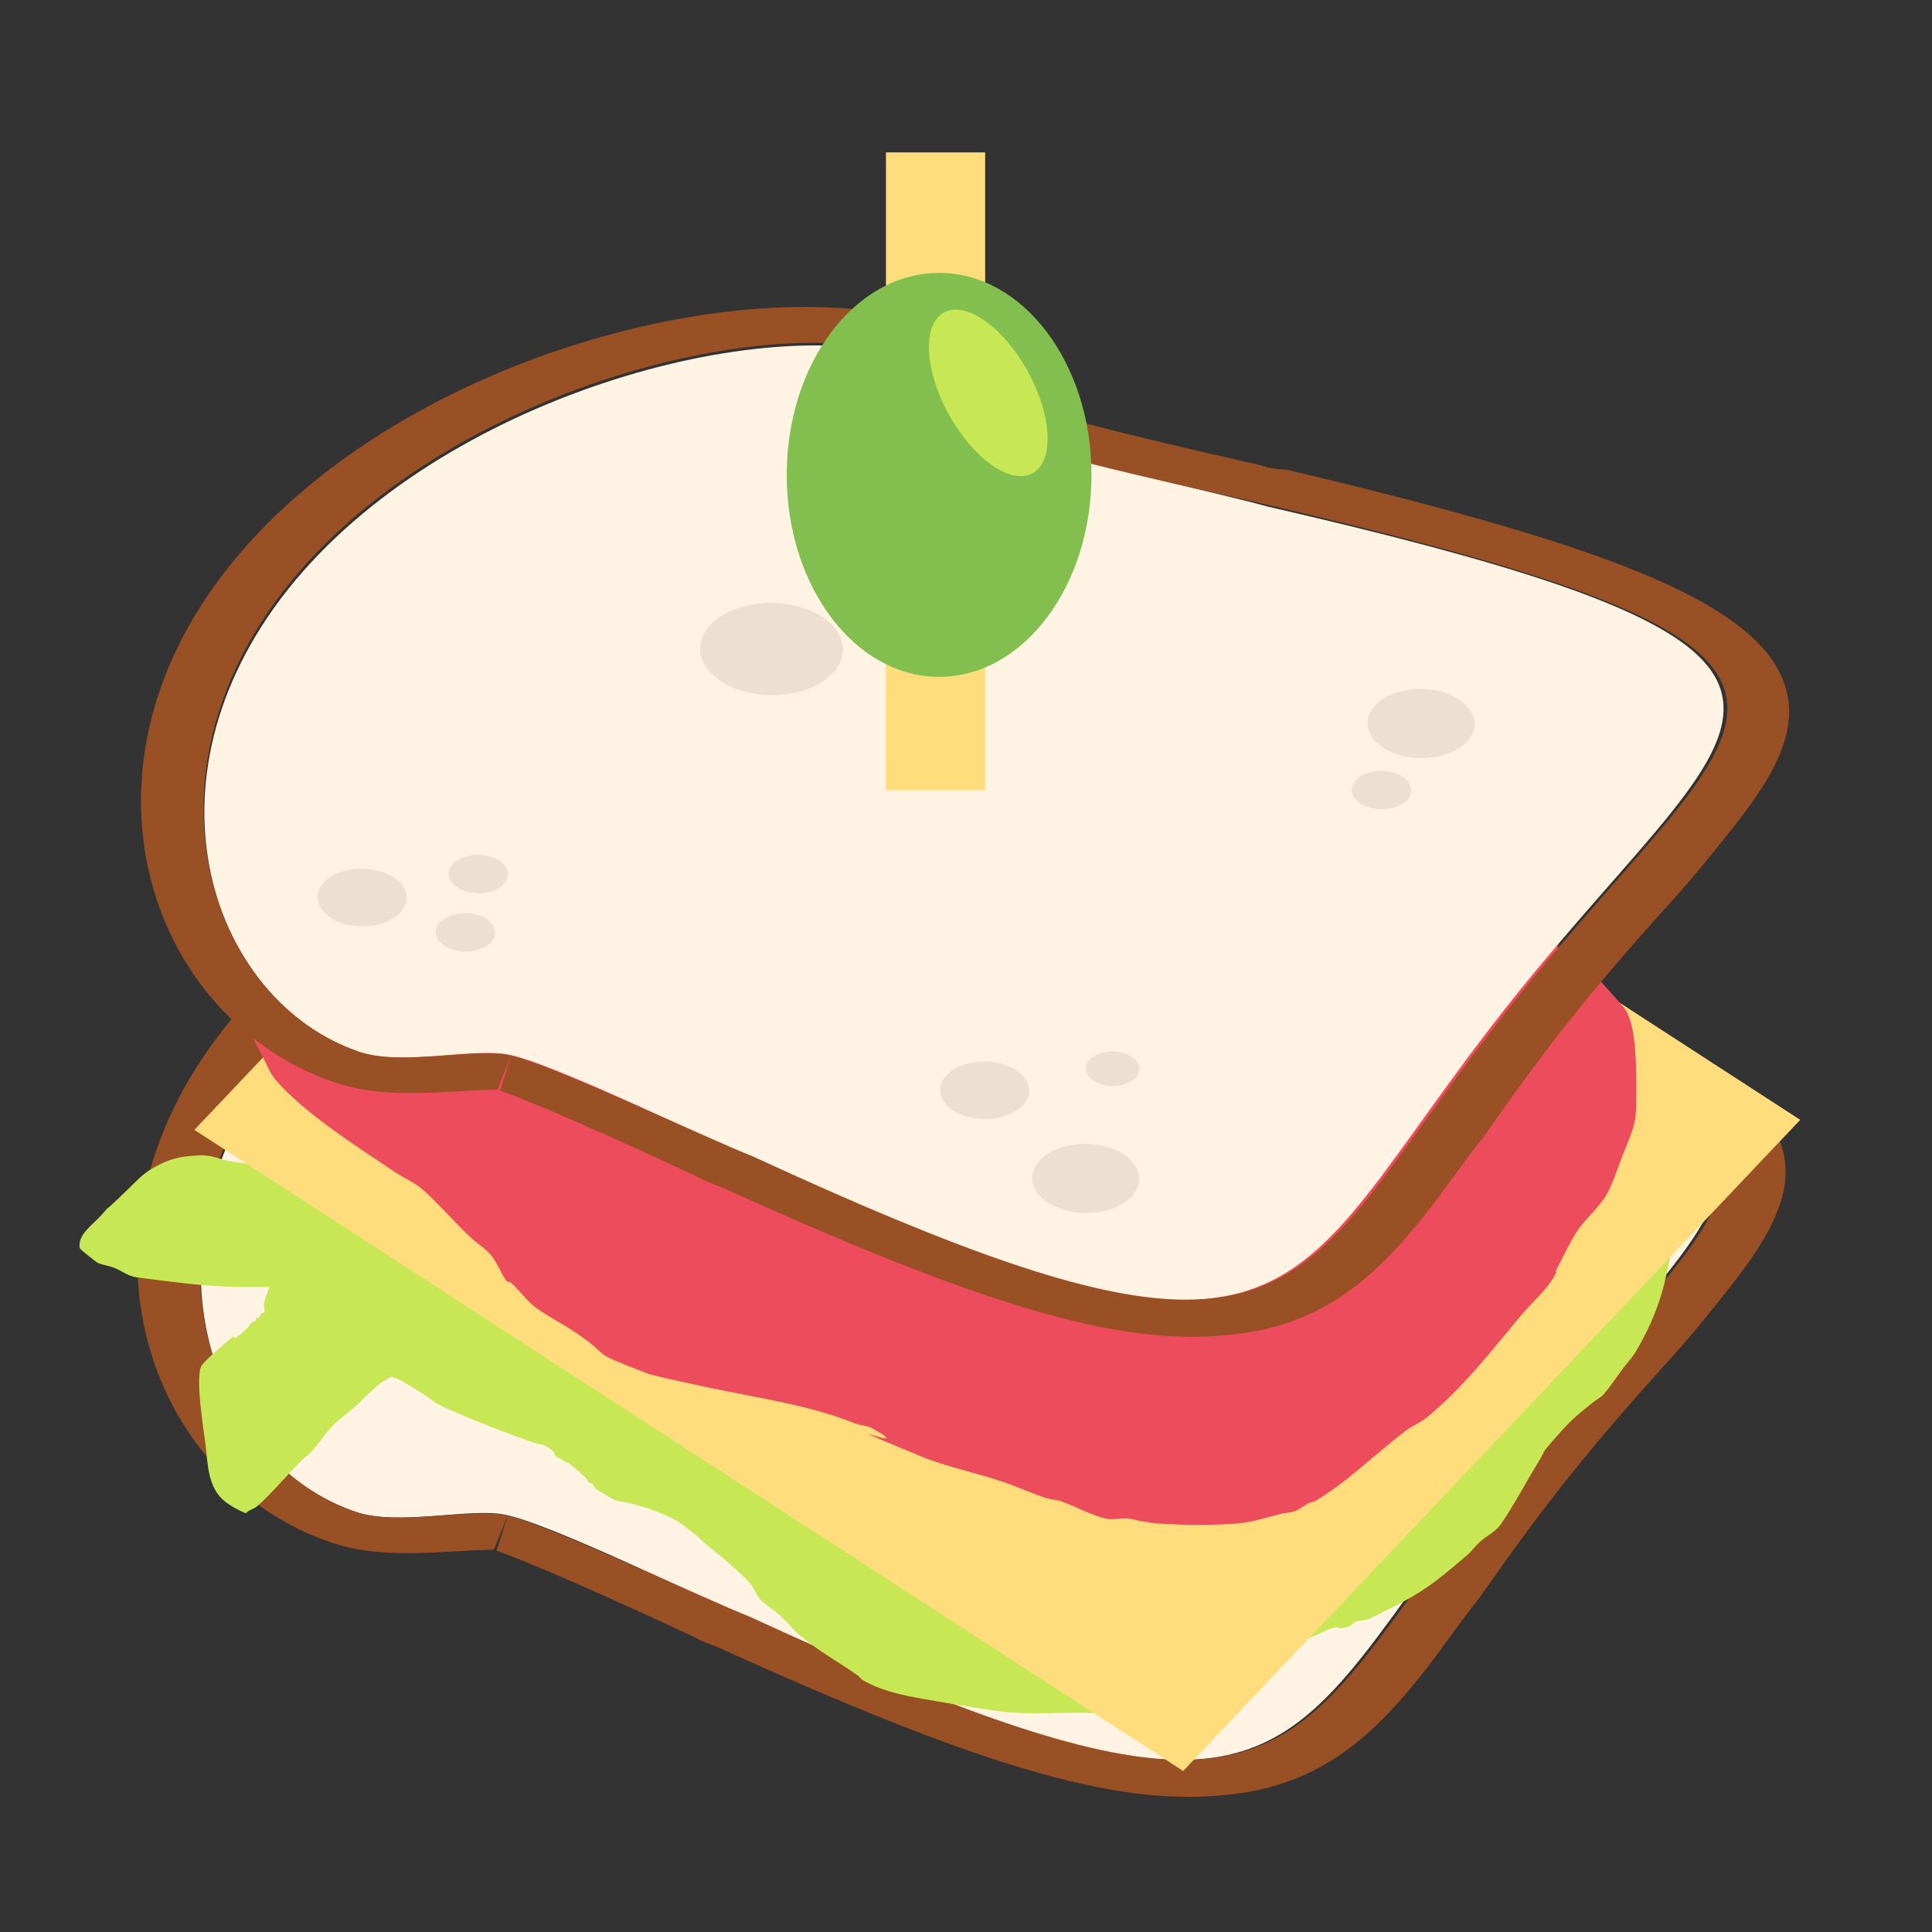<?xml version="1.0" encoding="UTF-8" standalone="no"?>
<svg
   viewBox="0 0 64 64"
   version="1.1"
   id="svg16"
   sodipodi:docname="1f96a.svg"
   xml:space="preserve"
   inkscape:version="1.3.2 (091e20e, 2023-11-25, custom)"
   xmlns:inkscape="http://www.inkscape.org/namespaces/inkscape"
   xmlns:sodipodi="http://sodipodi.sourceforge.net/DTD/sodipodi-0.dtd"
   xmlns="http://www.w3.org/2000/svg"
   xmlns:svg="http://www.w3.org/2000/svg"
   xmlns:rdf="http://www.w3.org/1999/02/22-rdf-syntax-ns#"
   xmlns:cc="http://creativecommons.org/ns#"
   xmlns:dc="http://purl.org/dc/elements/1.1/"><rect x="0" y="0" width="64" height="64" fill="#333333" stroke="none"/><defs
     id="defs16" /><sodipodi:namedview
     id="namedview16"
     pagecolor="#ffffff"
     bordercolor="#000000"
     borderopacity="0.25"
     inkscape:showpageshadow="2"
     inkscape:pageopacity="0.0"
     inkscape:pagecheckerboard="0"
     inkscape:deskcolor="#d1d1d1"
     inkscape:zoom="11.313709"
     inkscape:cx="12.551145"
     inkscape:cy="34.957591"
     inkscape:window-width="1920"
     inkscape:window-height="991"
     inkscape:window-x="-9"
     inkscape:window-y="-9"
     inkscape:window-maximized="1"
     inkscape:current-layer="svg16" /><title
     id="title1">sandwich</title><path
     fill="#fff3e3"
     d="m 33.122,29.715 c -1.05,-0.497 -1.642,-2.129 -2.957,-2.572 -4.909,-1.656 -15.659,1.234 -20.735,7.613 -5.075,6.379 -2.543,13.676 2.367,15.332 1.403,0.473 3.791,-0.153 4.933,0.089 1.45,0.274 6.742,2.846 7.967,3.403 13.87,6.324 16.83,5.819 20.423,1.303 1.303,-1.637 2.746,-3.871 4.812,-6.467 2.066,-2.597 4.036,-4.653 5.338,-6.29 3.593,-4.516 2.565,-6.438 -13.416,-10.109 -1.36,-0.387 -7.507,-1.744 -8.733,-2.301"
     id="path3-3"
     style="display:inline;stroke-width:0.792" /><path
     fill="#c0773b"
     d="M 11.798,50.088 C 6.888,48.432 4.313,41.048 9.388,34.67 14.464,28.291 25.214,25.401 30.123,27.057 c 1.403,0.473 1.995,2.105 2.957,2.572 l 1.247,-0.868 C 34.196,28.645 33.893,28.328 33.719,28.126 33.069,27.406 32.334,26.513 30.931,26.04 24.795,23.971 12.984,27.076 7.46,34.019 1.935,40.962 4.94,49.064 10.989,51.104 c 1.403,0.473 2.947,0.349 4.225,0.279 0.353,-0.024 0.926,-0.046 1.146,-0.043 l 0.458,-1.134 c -1.229,-0.271 -3.618,0.355 -5.021,-0.118"
     id="path4-8"
     style="display:inline;fill:#995024;fill-opacity:1;stroke-width:0.792" /><path
     fill="#cb8d44"
     d="M 41.611,30.645 C 36.518,29.5 34.808,28.994 34.282,28.817 L 33.122,29.715 c 1.18,0.613 7.46,1.943 8.865,2.274 15.936,3.728 17.009,5.593 13.416,10.109 -1.303,1.637 -3.272,3.693 -5.338,6.29 -2.066,2.597 -3.51,4.83 -4.812,6.467 -3.593,4.516 -6.598,5.078 -20.423,-1.303 -1.358,-0.529 -6.607,-3.016 -8.012,-3.346 l -0.37,1.164 c 0.438,0.148 2.059,0.766 6.521,2.844 0.306,0.175 0.569,0.263 0.744,0.323 8.576,3.895 13.137,5.289 16.755,4.934 3.088,-0.247 4.874,-1.793 6.625,-3.995 0.584,-0.734 1.215,-1.667 1.933,-2.57 0.811,-1.159 1.756,-2.486 2.879,-3.898 1.123,-1.411 2.244,-2.68 3.23,-3.779 0.806,-0.874 1.48,-1.72 2.109,-2.511 1.752,-2.202 2.616,-3.986 1.19,-5.828 -1.687,-2.072 -6.023,-3.749 -15.944,-6.093 -0.22,-0.003 -0.528,-0.035 -0.879,-0.153"
     id="path5-2"
     style="display:inline;fill:#995024;fill-opacity:1;stroke-width:0.792" /><g
     fill="#ede0d1"
     id="g16-4"
     transform="matrix(0.449,-0.564,0.877,0.296,-11.3,45.019)"
     style="display:inline"><circle
       cx="9.3"
       cy="49"
       r="1.8"
       id="circle5-2" /><circle
       cx="11.8"
       cy="43.9"
       r="1.5"
       id="circle6-3" /><circle
       cx="14.8"
       cy="47.2"
       r="0.9"
       id="circle7-5" /><circle
       cx="28.9"
       cy="27.1"
       r="2.4"
       id="circle8-1" /><circle
       cx="32.4"
       cy="30.2"
       r="0.7"
       id="circle9-2" /><circle
       cx="35.1"
       cy="32.4"
       r="1"
       id="circle10-4" /><circle
       cx="30.4"
       cy="32.4"
       r="1.5"
       id="circle11-0" /><circle
       cx="35.6"
       cy="48.2"
       r="1.8"
       id="circle12-6" /><circle
       cx="31.9"
       cy="48.6"
       r="1"
       id="circle13-7" /><circle
       cx="11"
       cy="24.7"
       r="1"
       id="circle14-7" /><circle
       cx="11"
       cy="20.8"
       r="1.5"
       id="circle15-2" /><circle
       cx="13.9"
       cy="23.7"
       r="1"
       id="circle16-1" /></g><path
     style="fill:#c7e755;fill-opacity:1;fill-rule:evenodd;stroke-width:3.083"
     d="m 8.922,42.635 c -1.561,0 -1.926,0.009 -4.402,-0.323 C 4.242,42.275 4.016,42.086 3.757,41.989 3.585,41.925 3.392,41.908 3.228,41.828 3.188,41.808 2.649,41.39 2.641,41.343 c -0.071,-0.454 0.419,-0.757 0.704,-1.076 0.636,-0.713 -0.368,0.358 0.939,-0.915 0.246,-0.24 0.451,-0.467 0.763,-0.646 0.519,-0.298 0.869,-0.405 1.526,-0.431 0.54,-0.021 0.622,0.133 1.174,0.215 0.505,0.075 1.017,0.11 1.526,0.161 0.039,0.004 0.09,0.025 0.117,0 0.028,-0.025 -0.014,-0.074 0,-0.108 0.484,-1.184 0.288,-0.387 0.411,-1.399 0.174,-1.436 0.203,-2.738 0.822,-4.091 0.266,-0.583 0.357,-0.842 0.88,-1.184 0.308,-0.201 0.928,-0.254 1.233,-0.269 0.659,-0.034 1.915,-0.142 2.524,0.323 0.66,0.504 1.078,1.242 1.702,1.776 0.143,0.122 0.311,0.217 0.47,0.323 0.071,0.047 0.169,0.161 0.235,0.108 2.894,-2.342 -1.748,1.218 2.583,-1.991 0.887,-0.657 1.748,-1.342 2.641,-1.991 0.639,-0.465 1.233,-0.764 2.054,-0.861 0.602,-0.071 1.213,0 1.82,0 1.431,0 1.704,-0.115 2.994,0.269 0.581,0.173 1.432,0.563 1.996,0.861 0.494,0.262 1.346,0.811 1.878,1.023 0.487,0.193 1.277,0.363 1.82,0.431 1.016,0.127 2.035,0.026 3.052,0 1.053,-0.027 2.115,0 3.17,0 0.626,0 1.252,0 1.878,0 0.196,0 0.395,-0.034 0.587,0 0.739,0.13 1.145,0.366 1.82,0.646 1.019,0.422 2.016,0.948 3.111,1.184 1.794,0.387 -0.443,-0.114 1.057,0.161 0.414,0.076 0.829,0.23 1.233,0.323 0.134,0.031 0.276,0.027 0.411,0.054 0.279,0.055 0.545,0.152 0.822,0.215 0.514,0.118 1.054,0.126 1.526,0.377 0.704,0.374 0.507,0.312 0.939,0.592 0.98,0.634 1.526,0.781 1.82,1.991 0.199,0.821 -0.067,1.178 -0.411,2.045 -0.06,0.151 -0.136,0.298 -0.235,0.431 -0.197,0.264 -0.546,0.448 -0.646,0.754 -0.231,0.705 -0.326,1.442 -0.528,2.153 -0.191,0.673 -0.516,1.39 -0.88,1.991 -0.116,0.191 -0.275,0.358 -0.411,0.538 -0.216,0.286 -0.407,0.59 -0.646,0.861 -0.096,0.109 -0.238,0.176 -0.352,0.269 -0.238,0.194 -0.484,0.381 -0.704,0.592 -0.231,0.221 -0.438,0.461 -0.646,0.7 -0.4,0.459 -0.194,0.251 -0.47,0.7 -0.4,0.653 -0.806,1.427 -1.233,2.045 -0.17,0.247 -0.479,0.386 -0.704,0.592 -0.147,0.135 -0.259,0.3 -0.411,0.431 -1.273,1.09 -1.602,1.316 -3.228,2.099 -0.143,0.069 -0.318,0.057 -0.47,0.108 -0.092,0.031 -0.142,0.133 -0.235,0.161 -0.627,0.192 -0.005,-0.213 -1.057,0.269 -0.471,0.216 -0.889,0.52 -1.35,0.754 -0.224,0.114 -2.612,1.431 -3.757,1.722 -0.856,0.218 -1.949,0.108 -2.817,0.108 -0.685,0 -1.371,0.04 -2.054,0 -0.73,-0.043 -1.807,-0.245 -2.583,-0.377 -0.817,-0.139 -1.749,-0.282 -2.465,-0.7 -0.07,-0.041 -0.111,-0.115 -0.176,-0.161 -0.496,-0.354 -1.038,-0.656 -1.526,-1.023 -0.861,-0.646 -0.333,-0.305 -1.115,-1.023 -0.128,-0.117 -0.292,-0.198 -0.411,-0.323 -0.287,-0.157 -0.327,-0.484 -0.528,-0.7 -0.45,-0.481 -0.945,-0.873 -1.467,-1.292 -0.125,-0.1 -0.225,-0.225 -0.352,-0.323 -0.597,-0.457 -0.567,-0.458 -1.291,-0.754 -0.268,-0.109 -0.594,-0.204 -0.88,-0.269 -0.292,-0.067 -0.333,-0.022 -0.587,-0.161 -0.168,-0.092 -0.367,-0.224 -0.528,-0.323 -0.096,-0.059 -0.021,-0.103 -0.117,-0.161 -0.036,-0.022 -0.086,-0.025 -0.117,-0.054 -0.031,-0.028 -0.039,-0.072 -0.059,-0.108 -0.117,-0.108 -0.229,-0.221 -0.352,-0.323 -0.427,-0.356 -0.146,-0.088 -0.587,-0.377 -0.137,-0.016 -0.102,-0.157 -0.176,-0.215 -0.401,-0.315 -0.287,-0.152 -0.763,-0.323 -0.572,-0.205 -1.141,-0.417 -1.702,-0.646 -0.456,-0.186 -0.913,-0.372 -1.35,-0.592 -0.172,-0.086 -0.309,-0.22 -0.47,-0.323 -0.231,-0.148 -0.465,-0.293 -0.704,-0.431 -0.078,-0.036 -0.157,-0.072 -0.235,-0.108 -0.02,0 -0.041,0.008 -0.059,0 -0.025,-0.011 -0.033,-0.064 -0.059,-0.054 -0.397,0.156 -1.013,0.827 -1.174,0.969 -0.23,0.202 -0.479,0.386 -0.704,0.592 -0.296,0.272 -0.492,0.622 -0.763,0.915 -0.125,0.135 -0.281,0.245 -0.411,0.377 -0.421,0.426 -0.948,1.056 -1.409,1.453 -0.083,0.072 -0.199,0.103 -0.293,0.161 -0.041,0.025 -0.053,0.083 -0.117,0.054 C 7.878,50.015 7.646,49.89 7.454,49.74 6.877,49.286 6.886,48.494 6.809,47.856 6.754,47.401 6.44,45.541 6.691,45.218 6.881,44.975 7.49,44.466 7.689,44.303 c 0.156,-0.127 -0.096,0.25 0.47,-0.269 0.069,-0.063 0.107,-0.152 0.176,-0.215 0.031,-0.028 0.078,-0.036 0.117,-0.054 0.02,-0.036 0.028,-0.079 0.059,-0.108 0.014,-0.013 0.045,0.013 0.059,0 0.071,-0.066 0.027,-0.12 0.117,-0.161 0.018,-0.008 0.05,0.016 0.059,0 0.052,-0.096 -0.025,-0.218 0,-0.323 0.043,-0.183 0.117,-0.359 0.176,-0.538 z"
     id="path16" /><rect
     style="fill:#ffdd7d;fill-opacity:1;fill-rule:evenodd;stroke-width:2.616"
     id="rect16"
     width="39.04"
     height="29.711"
     x="30.94"
     y="-1.34"
     transform="matrix(0.839,0.544,-0.688,0.726,0,0)" /><path
     style="fill:#ed4c5c;fill-opacity:1;fill-rule:evenodd;stroke-width:3.22"
     d="m 13.863,31.626 c -0.822,0.182 -1.665,0.25 -2.49,0.415 -0.892,0.178 -2.596,0.547 -3.154,1.245 -0.308,0.385 0.463,1.673 0.498,1.743 0.127,0.255 0.231,0.53 0.415,0.747 0.913,1.074 2.765,2.259 3.984,3.071 0.3,0.2 0.646,0.338 0.913,0.581 0.549,0.499 1.034,1.071 1.577,1.577 0.215,0.201 0.477,0.354 0.664,0.581 0.205,0.249 0.308,0.569 0.498,0.83 0.036,0.05 0.119,0.043 0.166,0.083 0.297,0.255 0.512,0.603 0.83,0.83 0.425,0.303 0.896,0.537 1.328,0.83 1.31,0.891 0.27,0.533 2.324,1.328 0.283,0.109 1.932,0.45 2.158,0.498 1.604,0.34 3.205,0.552 4.732,1.162 0.187,0.075 0.405,0.068 0.581,0.166 1.755,0.975 -2.192,-0.657 1.577,0.913 0.93,0.387 1.954,0.573 2.905,0.913 0.445,0.159 0.876,0.359 1.328,0.498 0.135,0.041 0.281,0.038 0.415,0.083 0.458,0.153 1.007,0.459 1.494,0.581 0.242,0.06 0.499,-0.023 0.747,0 0.141,0.013 0.277,0.055 0.415,0.083 0.194,0.028 0.386,0.069 0.581,0.083 0.798,0.057 1.861,0.066 2.656,0 0.508,-0.042 0.996,-0.221 1.494,-0.332 0.138,-0.031 0.284,-0.031 0.415,-0.083 0.15,-0.06 0.275,-0.169 0.415,-0.249 0.076,-0.043 0.174,-0.038 0.249,-0.083 1.076,-0.645 2,-1.575 2.988,-2.324 0.208,-0.158 0.46,-0.252 0.664,-0.415 1.188,-0.95 2.192,-2.254 3.154,-3.403 0.391,-0.467 0.89,-0.866 1.162,-1.411 0.012,-0.025 0,-0.055 0,-0.083 0.221,-0.415 0.415,-0.846 0.664,-1.245 0.282,-0.451 0.723,-0.789 0.996,-1.245 0.224,-0.374 0.413,-1.003 0.581,-1.411 0.452,-1.098 0.415,-1.079 0.415,-2.241 0,-0.639 0.001,-2.098 -0.415,-2.573 -0.474,-0.542 -1.034,-1.2 -1.577,-1.66 -0.094,-0.08 -0.229,-0.097 -0.332,-0.166 -1.556,-1.037 1.067,0.516 -1.079,-0.664 -1.346,-0.74 -2.727,-1.532 -4.233,-1.909 -1.381,-0.345 -4.076,-0.166 -5.396,-0.166 -4.539,0 -9.098,0.404 -13.613,0.83 -2.54,0.24 -3.392,0.498 -6.06,1.245 -2.186,0.612 -2.028,0.793 -3.652,0.996 -0.519,0.065 -0.936,-0.272 -1.411,-0.415 -0.135,-0.041 -0.281,-0.038 -0.415,-0.083 -0.235,-0.078 -0.422,-0.278 -0.664,-0.332 -0.135,-0.03 -0.278,0.02 -0.415,0 -0.122,-0.018 -0.212,-0.136 -0.332,-0.166 -0.134,-0.034 -0.279,0.027 -0.415,0 -0.061,-0.012 -0.239,-0.145 -0.332,-0.083 -0.356,0.237 -0.541,0.541 -0.83,0.83"
     id="path17" /><path
     fill="#fff3e3"
     d="m 33.239,14.474 c -1.05,-0.497 -1.642,-2.129 -2.957,-2.572 -4.909,-1.656 -15.659,1.234 -20.735,7.613 -5.075,6.379 -2.543,13.676 2.367,15.332 1.403,0.473 3.791,-0.153 4.933,0.089 1.45,0.274 6.742,2.846 7.967,3.403 13.87,6.324 16.83,5.819 20.423,1.303 1.303,-1.637 2.746,-3.871 4.812,-6.467 2.066,-2.597 4.036,-4.653 5.338,-6.29 3.593,-4.516 2.565,-6.438 -13.416,-10.109 -1.36,-0.387 -7.507,-1.744 -8.733,-2.301"
     id="path3"
     style="stroke-width:0.792" /><path
     fill="#c0773b"
     d="M 11.914,34.847 C 7.005,33.191 4.43,25.807 9.505,19.429 14.58,13.05 25.33,10.16 30.24,11.815 c 1.403,0.473 1.995,2.105 2.957,2.572 l 1.247,-0.868 c -0.13,-0.116 -0.434,-0.433 -0.607,-0.634 -0.65,-0.72 -1.385,-1.613 -2.788,-2.086 -6.137,-2.069 -17.947,1.036 -23.472,7.979 -5.525,6.943 -2.519,15.045 3.53,17.085 1.403,0.473 2.947,0.349 4.225,0.279 0.353,-0.024 0.926,-0.046 1.146,-0.043 l 0.458,-1.134 c -1.229,-0.271 -3.618,0.355 -5.021,-0.118"
     id="path4"
     style="fill:#995024;fill-opacity:1;stroke-width:0.792" /><path
     fill="#cb8d44"
     d="M 41.728,15.403 C 36.635,14.259 34.924,13.753 34.398,13.576 l -1.159,0.898 c 1.18,0.613 7.46,1.943 8.865,2.274 15.936,3.728 17.009,5.593 13.416,10.109 -1.303,1.637 -3.272,3.693 -5.338,6.29 -2.066,2.597 -3.51,4.83 -4.812,6.467 -3.593,4.516 -6.598,5.078 -20.423,-1.303 -1.358,-0.529 -6.607,-3.016 -8.012,-3.346 l -0.37,1.164 c 0.438,0.148 2.059,0.766 6.521,2.844 0.306,0.175 0.569,0.263 0.744,0.323 8.576,3.895 13.137,5.289 16.755,4.934 3.088,-0.247 4.874,-1.793 6.625,-3.995 0.584,-0.734 1.215,-1.667 1.933,-2.57 0.811,-1.159 1.756,-2.486 2.879,-3.898 1.123,-1.411 2.244,-2.68 3.23,-3.779 0.806,-0.874 1.48,-1.72 2.109,-2.511 1.752,-2.202 2.616,-3.986 1.19,-5.828 -1.687,-2.072 -6.023,-3.749 -15.944,-6.093 -0.22,-0.003 -0.528,-0.035 -0.879,-0.153"
     id="path5"
     style="fill:#995024;fill-opacity:1;stroke-width:0.792" /><g
     fill="#ede0d1"
     id="g16"
     transform="matrix(0.449,-0.564,0.877,0.296,-11.183,29.778)"><circle
       cx="9.3"
       cy="49"
       r="1.8"
       id="circle5" /><circle
       cx="11.8"
       cy="43.9"
       r="1.5"
       id="circle6" /><circle
       cx="14.8"
       cy="47.2"
       r="0.9"
       id="circle7" /><circle
       cx="28.9"
       cy="27.1"
       r="2.4"
       id="circle8" /><circle
       cx="32.4"
       cy="30.2"
       r="0.7"
       id="circle9" /><circle
       cx="35.1"
       cy="32.4"
       r="1"
       id="circle10" /><circle
       cx="30.4"
       cy="32.4"
       r="1.5"
       id="circle11" /><circle
       cx="35.6"
       cy="48.2"
       r="1.8"
       id="circle12" /><circle
       cx="31.9"
       cy="48.6"
       r="1"
       id="circle13" /><circle
       cx="11"
       cy="24.7"
       r="1"
       id="circle14" /><circle
       cx="11"
       cy="20.8"
       r="1.5"
       id="circle15" /><circle
       cx="13.9"
       cy="23.7"
       r="1"
       id="circle16" /></g><rect
     style="fill:#ffdd7d;fill-opacity:1;fill-rule:evenodd;stroke-width:3.22"
     id="rect17"
     width="3.287"
     height="21.131"
     x="29.348"
     y="5.048" /><ellipse
     style="fill:#83bf4f;fill-opacity:1;fill-rule:evenodd;stroke-width:3.034"
     id="path18"
     cx="31.109"
     cy="15.731"
     rx="5.048"
     ry="6.691" /><ellipse
     style="fill:#c7e755;fill-opacity:1;fill-rule:evenodd;stroke-width:3.337"
     id="path19"
     cx="27.649"
     cy="13.979"
     rx="1.643"
     ry="2.962"
     transform="matrix(1,0,0.364,0.931,0,0)" /></svg>

